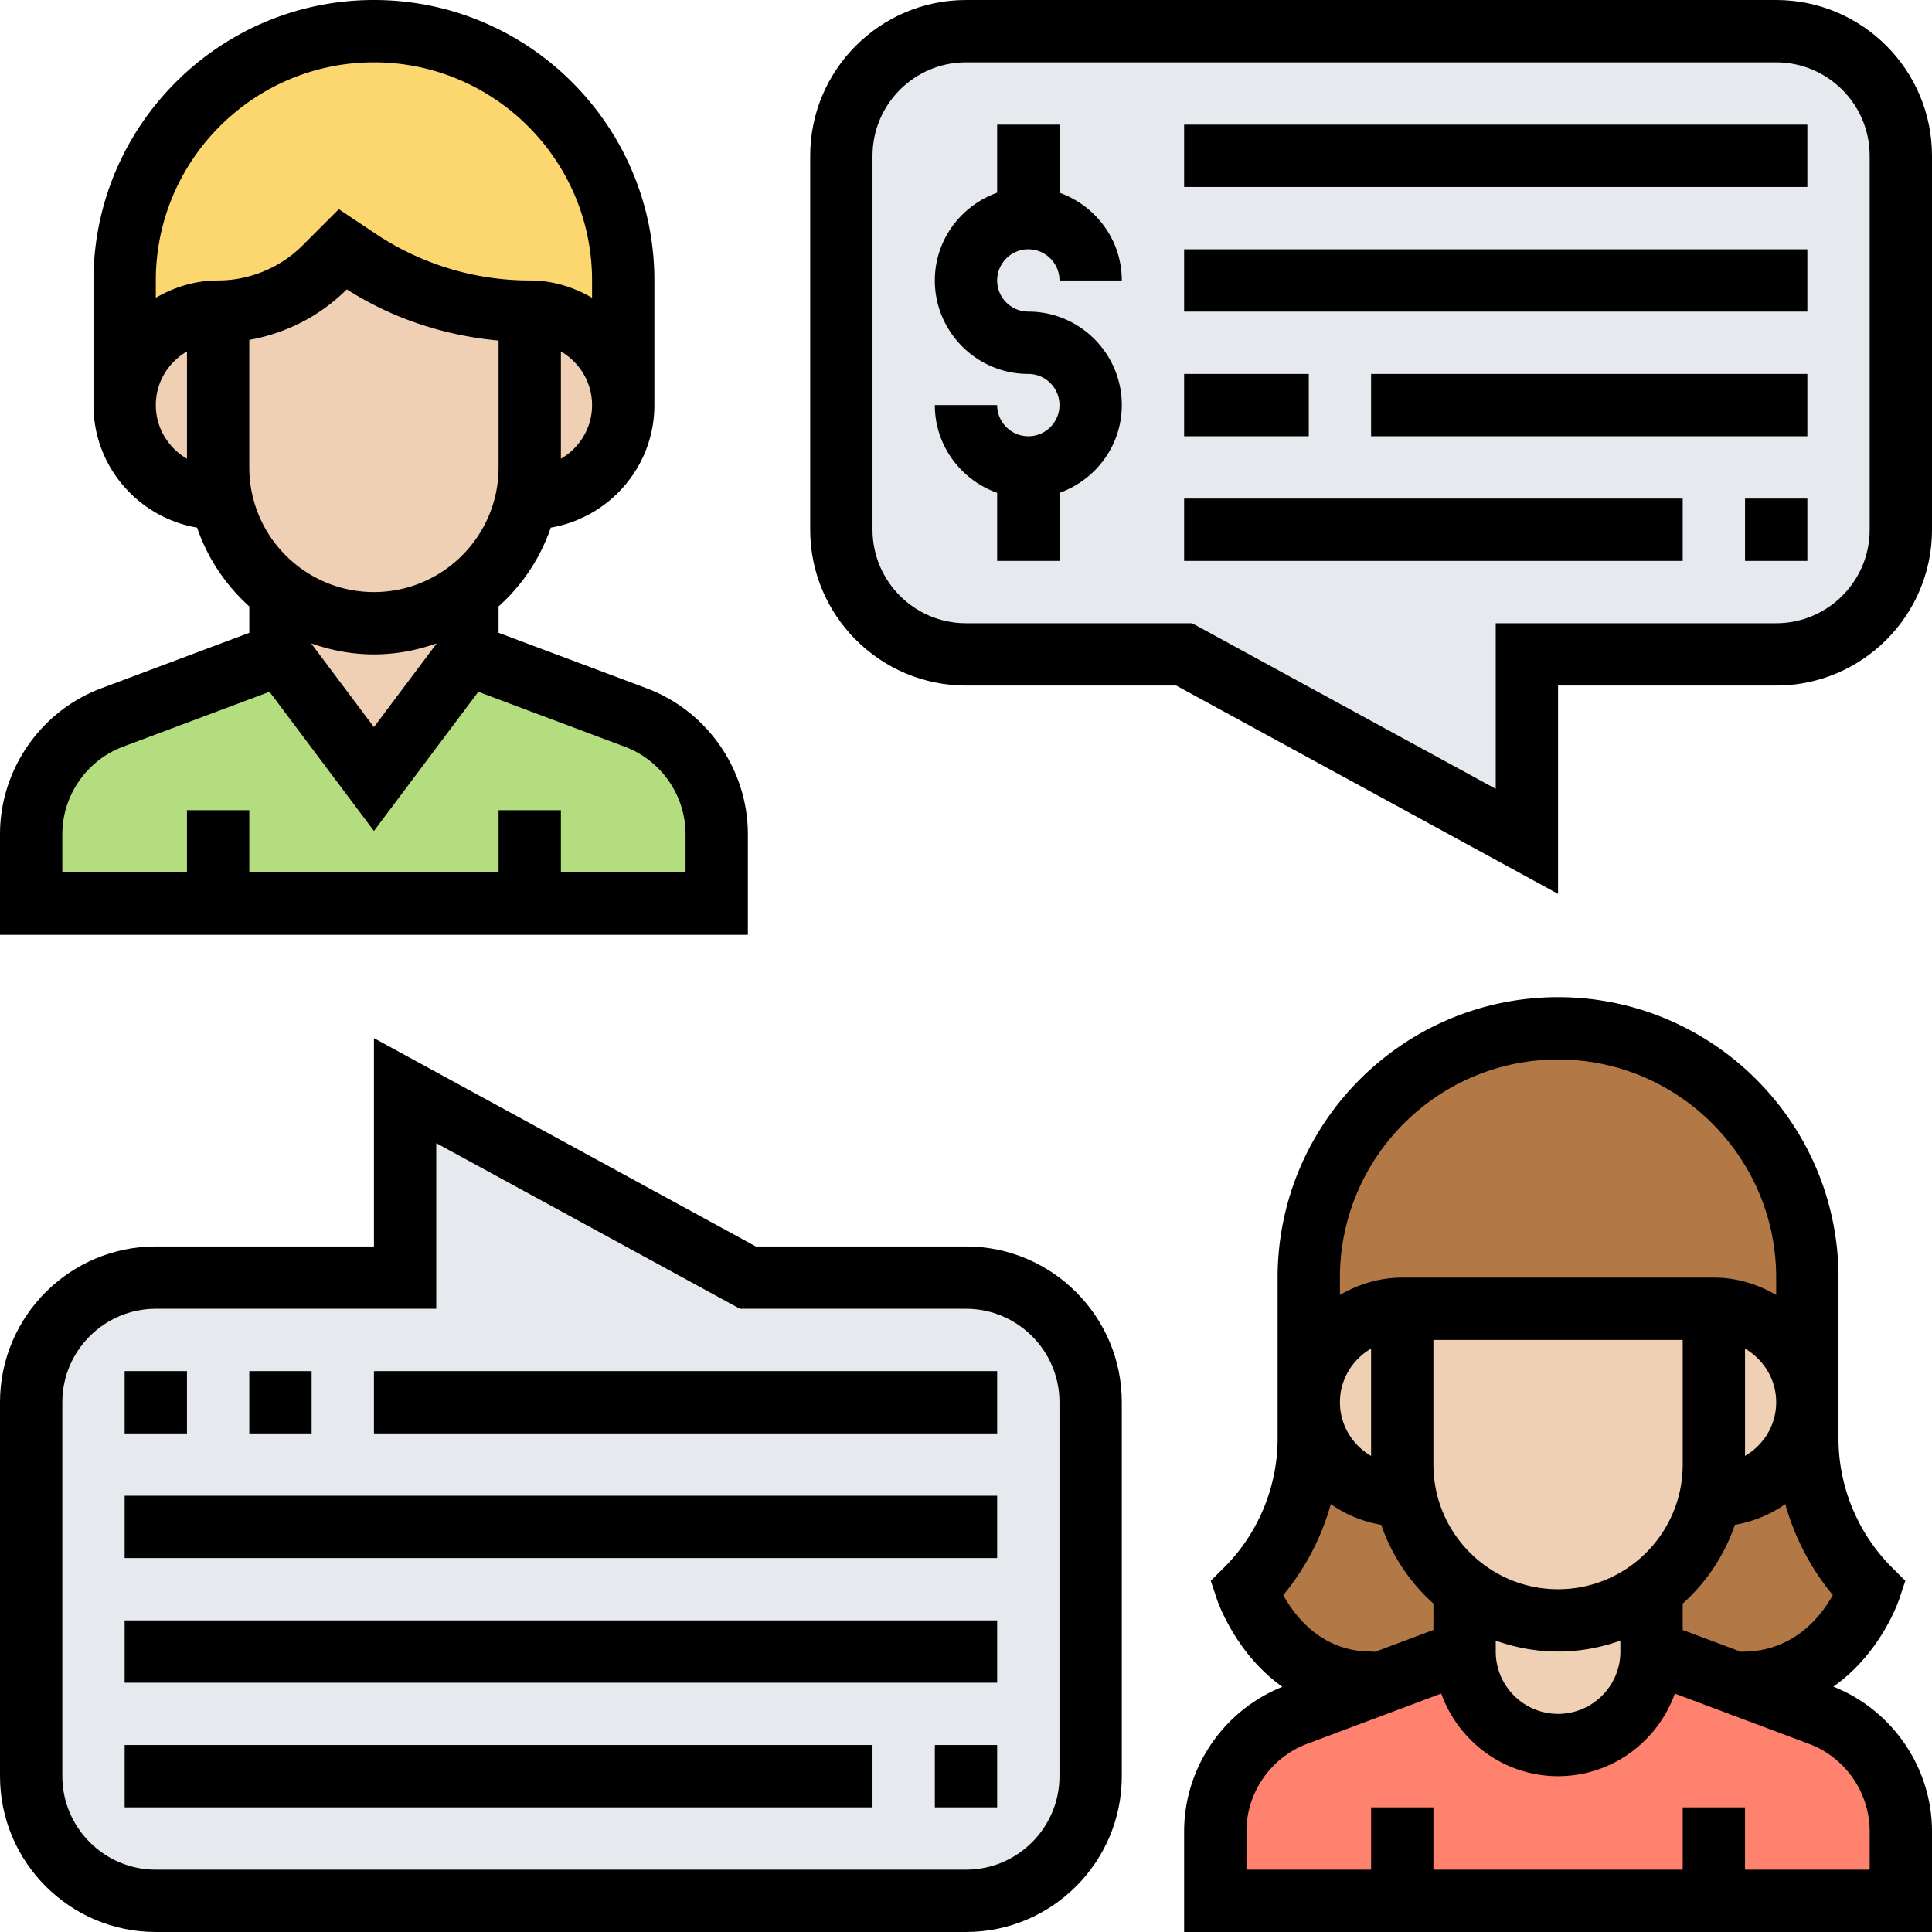 <svg height="496pt" viewBox="0 0 496 496" width="496pt" xmlns="http://www.w3.org/2000/svg"><path d="M248 8h208c17.68 0 32 14.32 32 32v96c0 17.68-14.32 32-32 32h-64v48l-88-48h-56c-17.68 0-32-14.32-32-32V40c0-17.68 14.32-32 32-32zm0 0M248 328h-56l-88-48v48H40c-17.68 0-32 14.32-32 32v96c0 17.68 14.32 32 32 32h208c17.68 0 32-14.32 32-32v-96c0-17.68-14.32-32-32-32zm0 0" fill="#e6e9ed"/><path d="M354.32 432.16L376 424c0 6.64 2.719 12.64 7.04 16.96 4.32 4.321 10.32 7.04 16.96 7.04 13.281 0 24-10.719 24-24l21.762 8.16 21.437 8.078C479.762 444.878 488 456.801 488 470.16V488H312v-17.84c0-13.36 8.238-25.281 20.8-29.922zm0 0" fill="#ff826e"/><path d="M136 232H8v-17.84c0-13.36 8.238-25.281 20.8-29.922L72 168l24 32 24-32 43.2 16.238c12.562 4.64 20.8 16.563 20.8 29.922V232zm0 0" fill="#b4dd7f"/><path d="M464 369.36A54.687 54.687 0 0 0 480 408s-2 6-7.04 12C468 426 460 432 448 432c-.719.078-1.52.078-2.238.16L424 424v-16c1.52-1.121 2.96-2.32 4.32-3.68 5.442-5.52 9.36-12.558 10.88-20.398l.8.078c13.281 0 24-10.719 24-24zm0 0M343.04 376.96c4.32 4.321 10.32 7.04 16.96 7.04l.8-.078c1.919 9.758 7.52 18.238 15.2 24.078v16l-21.68 8.16c-.8-.082-1.52-.082-2.32-.16-24 0-32-24-32-24a54.687 54.687 0 0 0 16-38.64V360c0 6.64 2.719 12.64 7.04 16.96zm0 0" fill="#b27946"/><path d="M360 336c-13.281 0-24 10.719-24 24v-32c0-35.36 28.64-64 64-64 17.68 0 33.68 7.2 45.281 18.719C456.801 294.32 464 310.32 464 328v32c0-6.64-2.719-12.64-7.04-16.96-4.32-4.321-10.32-7.04-16.96-7.04zm0 0" fill="#b27946"/><path d="M152.96 87.04C148.64 82.718 142.64 80 136 80c-15.68 0-30.96-4.64-44-13.281L88 64l-4.719 4.719C76.078 75.922 66.238 80 56 80c-6.64 0-12.64 2.719-16.96 7.04C34.718 91.36 32 97.36 32 104V72c0-17.68 7.2-33.68 18.719-45.281C62.32 15.199 78.32 8 96 8c35.36 0 64 28.64 64 64v32c0-6.64-2.719-12.64-7.04-16.96zm0 0" fill="#fcd770"/><g fill="#f0d0b4"><path d="M424 424c0 13.281-10.719 24-24 24-6.64 0-12.64-2.719-16.96-7.04-4.321-4.32-7.04-10.32-7.04-16.96v-16c6.64 5.04 14.96 8 24 8 4.96 0 9.68-.879 24-8zm0 0M464 360c0 13.281-10.719 24-24 24l-.8-.078c.562-2.563.8-5.203.8-7.922v-40c6.64 0 12.64 2.719 16.96 7.04 4.321 4.32 7.04 10.32 7.04 16.96zm0 0"/><path d="M440 336v40c0 2.719-.238 5.36-.8 7.922-1.52 7.84-5.438 14.879-10.88 20.398-1.36 1.36-2.8 2.559-4.32 3.68-14.32 7.121-19.04 8-24 8-9.04 0-17.36-2.96-24-8-7.68-5.84-13.281-14.32-15.2-24.078-.562-2.563-.8-5.203-.8-7.922v-40zm0 0"/><path d="M360 384c-6.64 0-12.64-2.719-16.96-7.04-4.321-4.32-7.04-10.32-7.04-16.96 0-13.281 10.719-24 24-24v40c0 2.719.238 5.36.8 7.922zm0 0M96 160c4.96 0 9.68-.879 24-8v16l-24 32-24-32v-16c6.64 5.04 14.96 8 24 8zm0 0M152.96 120.96c-4.32 4.321-10.32 7.04-16.96 7.04l-.8-.078c.562-2.563.8-5.203.8-7.922V80c6.64 0 12.64 2.719 16.96 7.04C157.282 91.36 160 97.36 160 104s-2.719 12.64-7.04 16.96zm0 0"/><path d="M136 80v40c0 2.719-.238 5.36-.8 7.922-1.52 7.84-5.438 14.879-10.88 20.398-1.36 1.36-2.8 2.559-4.32 3.68-14.32 7.121-19.04 8-24 8-9.04 0-17.36-2.96-24-8-7.68-5.84-13.281-14.32-15.2-24.078-.562-2.563-.8-5.203-.8-7.922V80c10.238 0 20.078-4.078 27.281-11.281L88 64l4 2.719C105.04 75.359 120.32 80 136 80zm0 0"/><path d="M56 120c0 2.719.238 5.36.8 7.922L56 128c-13.281 0-24-10.719-24-24 0-6.64 2.719-12.64 7.04-16.96C43.36 82.718 49.36 80 56 80zm0 0"/></g><path d="M192 214.176c0-16.582-10.434-31.633-25.953-37.457L128 162.457v-6.777c6.055-5.434 10.719-12.36 13.398-20.223C156.473 132.871 168 119.793 168 104V72c0-39.695-32.297-72-72-72S24 32.305 24 72v32c0 15.793 11.527 28.871 26.602 31.457 2.68 7.856 7.343 14.781 13.398 20.223v6.777l-38.04 14.262C10.435 182.543 0 197.594 0 214.176V240h192zM96 152c-17.648 0-32-14.352-32-32V87.258c9.375-1.656 18.191-6.137 24.969-12.914l.062-.063c11.793 7.535 25.121 11.88 38.969 13.153V120c0 17.648-14.352 32-32 32zm48-34.223V90.23c4.762 2.778 8 7.883 8 13.778 0 5.894-3.238 10.992-8 13.77zM96 16c30.871 0 56 25.121 56 56v4.45c-4.727-2.755-10.145-4.45-16-4.45a71.076 71.076 0 0 1-39.527-11.969l-9.489-6.328-9.328 9.328C71.953 68.727 64.062 72 56 72c-5.855 0-11.273 1.695-16 4.45V72c0-30.879 25.129-56 56-56zm-56 88c0-5.895 3.238-11 8-13.777v27.547c-4.762-2.77-8-7.875-8-13.77zm56 64c5.617 0 10.984-1.023 16-2.8v.136l-16 21.336-16-21.336v-.137C85.016 166.977 90.383 168 96 168zm80 56h-32v-16h-16v16H64v-16H48v16H16v-9.824c0-9.953 6.258-18.977 15.574-22.473L69.2 177.602 96 213.336l26.8-35.734 37.626 14.109c9.316 3.488 15.574 12.512 15.574 22.465zm0 0M470.672 433.008c12.055-8.457 16.648-21.664 16.914-22.48l1.566-4.696-3.504-3.496C476.977 393.664 472 381.648 472 369.375V328c0-39.703-32.297-72-72-72s-72 32.297-72 72v41.375c0 12.273-4.977 24.29-13.656 32.969l-3.504 3.496 1.566 4.695c.274.817 4.875 14.082 16.824 22.52-15.101 6.023-25.23 20.816-25.23 37.12V496h192v-25.824c0-16.344-10.168-31.168-25.328-37.168zM432 418.457v-6.777c6.055-5.434 10.719-12.36 13.398-20.223 4.754-.816 9.145-2.64 12.946-5.305 2.383 8.512 6.52 16.512 12.199 23.336-3.04 5.48-10.04 14.52-23.129 14.535l-.469.032zm-64 0l-14.96 5.606L352 424c-12.672 0-19.55-9.04-22.55-14.496 5.679-6.832 9.823-14.832 12.206-23.352 3.793 2.672 8.192 4.496 12.946 5.313 2.68 7.848 7.343 14.773 13.398 20.215zm80-44.68V346.23c4.762 2.778 8 7.883 8 13.778 0 5.894-3.238 10.992-8 13.77zM400 408c-17.648 0-32-14.352-32-32v-32h64v32c0 17.648-14.352 32-32 32zm-48-34.223c-4.762-2.777-8-7.882-8-13.777s3.238-11 8-13.777zm32 47.422c5.016 1.785 10.383 2.801 16 2.801s10.984-1.023 16-2.8v2.8c0 8.824-7.176 16-16 16s-16-7.176-16-16zM400 272c30.871 0 56 25.129 56 56v4.45c-4.727-2.755-10.145-4.45-16-4.45h-80c-5.855 0-11.273 1.695-16 4.45V328c0-30.871 25.129-56 56-56zm80 208h-32v-16h-16v16h-64v-16h-16v16h-32v-9.824c0-9.953 6.258-18.985 15.574-22.48L370 434.785C374.457 447.12 386.16 456 400 456s25.543-8.879 29.992-21.207l14.313 5.367.007.113.247-.015 19.867 7.445c9.316 3.488 15.574 12.52 15.574 22.473zm0 0M264 64c4.414 0 8 3.594 8 8h16c0-10.414-6.71-19.215-16-22.527V32h-16v17.473c-9.29 3.312-16 12.113-16 22.527 0 13.23 10.77 24 24 24 4.414 0 8 3.594 8 8s-3.586 8-8 8-8-3.594-8-8h-16c0 10.414 6.71 19.215 16 22.527V144h16v-17.473c9.29-3.312 16-12.113 16-22.527 0-13.23-10.77-24-24-24-4.414 0-8-3.594-8-8s3.586-8 8-8zm0 0"/><path d="M456 0H248c-22.055 0-40 17.945-40 40v96c0 22.055 17.945 40 40 40h53.96L400 229.48V176h56c22.055 0 40-17.945 40-40V40c0-22.055-17.945-40-40-40zm24 136c0 13.23-10.77 24-24 24h-72v42.52L306.04 160H248c-13.23 0-24-10.77-24-24V40c0-13.23 10.77-24 24-24h208c13.23 0 24 10.77 24 24zm0 0M248 320h-53.96L96 266.52V320H40c-22.055 0-40 17.945-40 40v96c0 22.055 17.945 40 40 40h208c22.055 0 40-17.945 40-40v-96c0-22.055-17.945-40-40-40zm24 136c0 13.23-10.77 24-24 24H40c-13.23 0-24-10.77-24-24v-96c0-13.23 10.77-24 24-24h72v-42.52L189.96 336H248c13.23 0 24 10.77 24 24zm0 0"/><path d="M32 352h16v16H32zm0 0M64 352h16v16H64zm0 0M96 352h160v16H96zm0 0M32 384h224v16H32zm0 0M32 416h224v16H32zm0 0M240 448h16v16h-16zm0 0M32 448h192v16H32zm0 0M304 32h160v16H304zm0 0M304 64h160v16H304zm0 0M352 96h112v16H352zm0 0M304 96h32v16h-32zm0 0M304 128h128v16H304zm0 0M448 128h16v16h-16zm0 0"/></svg>